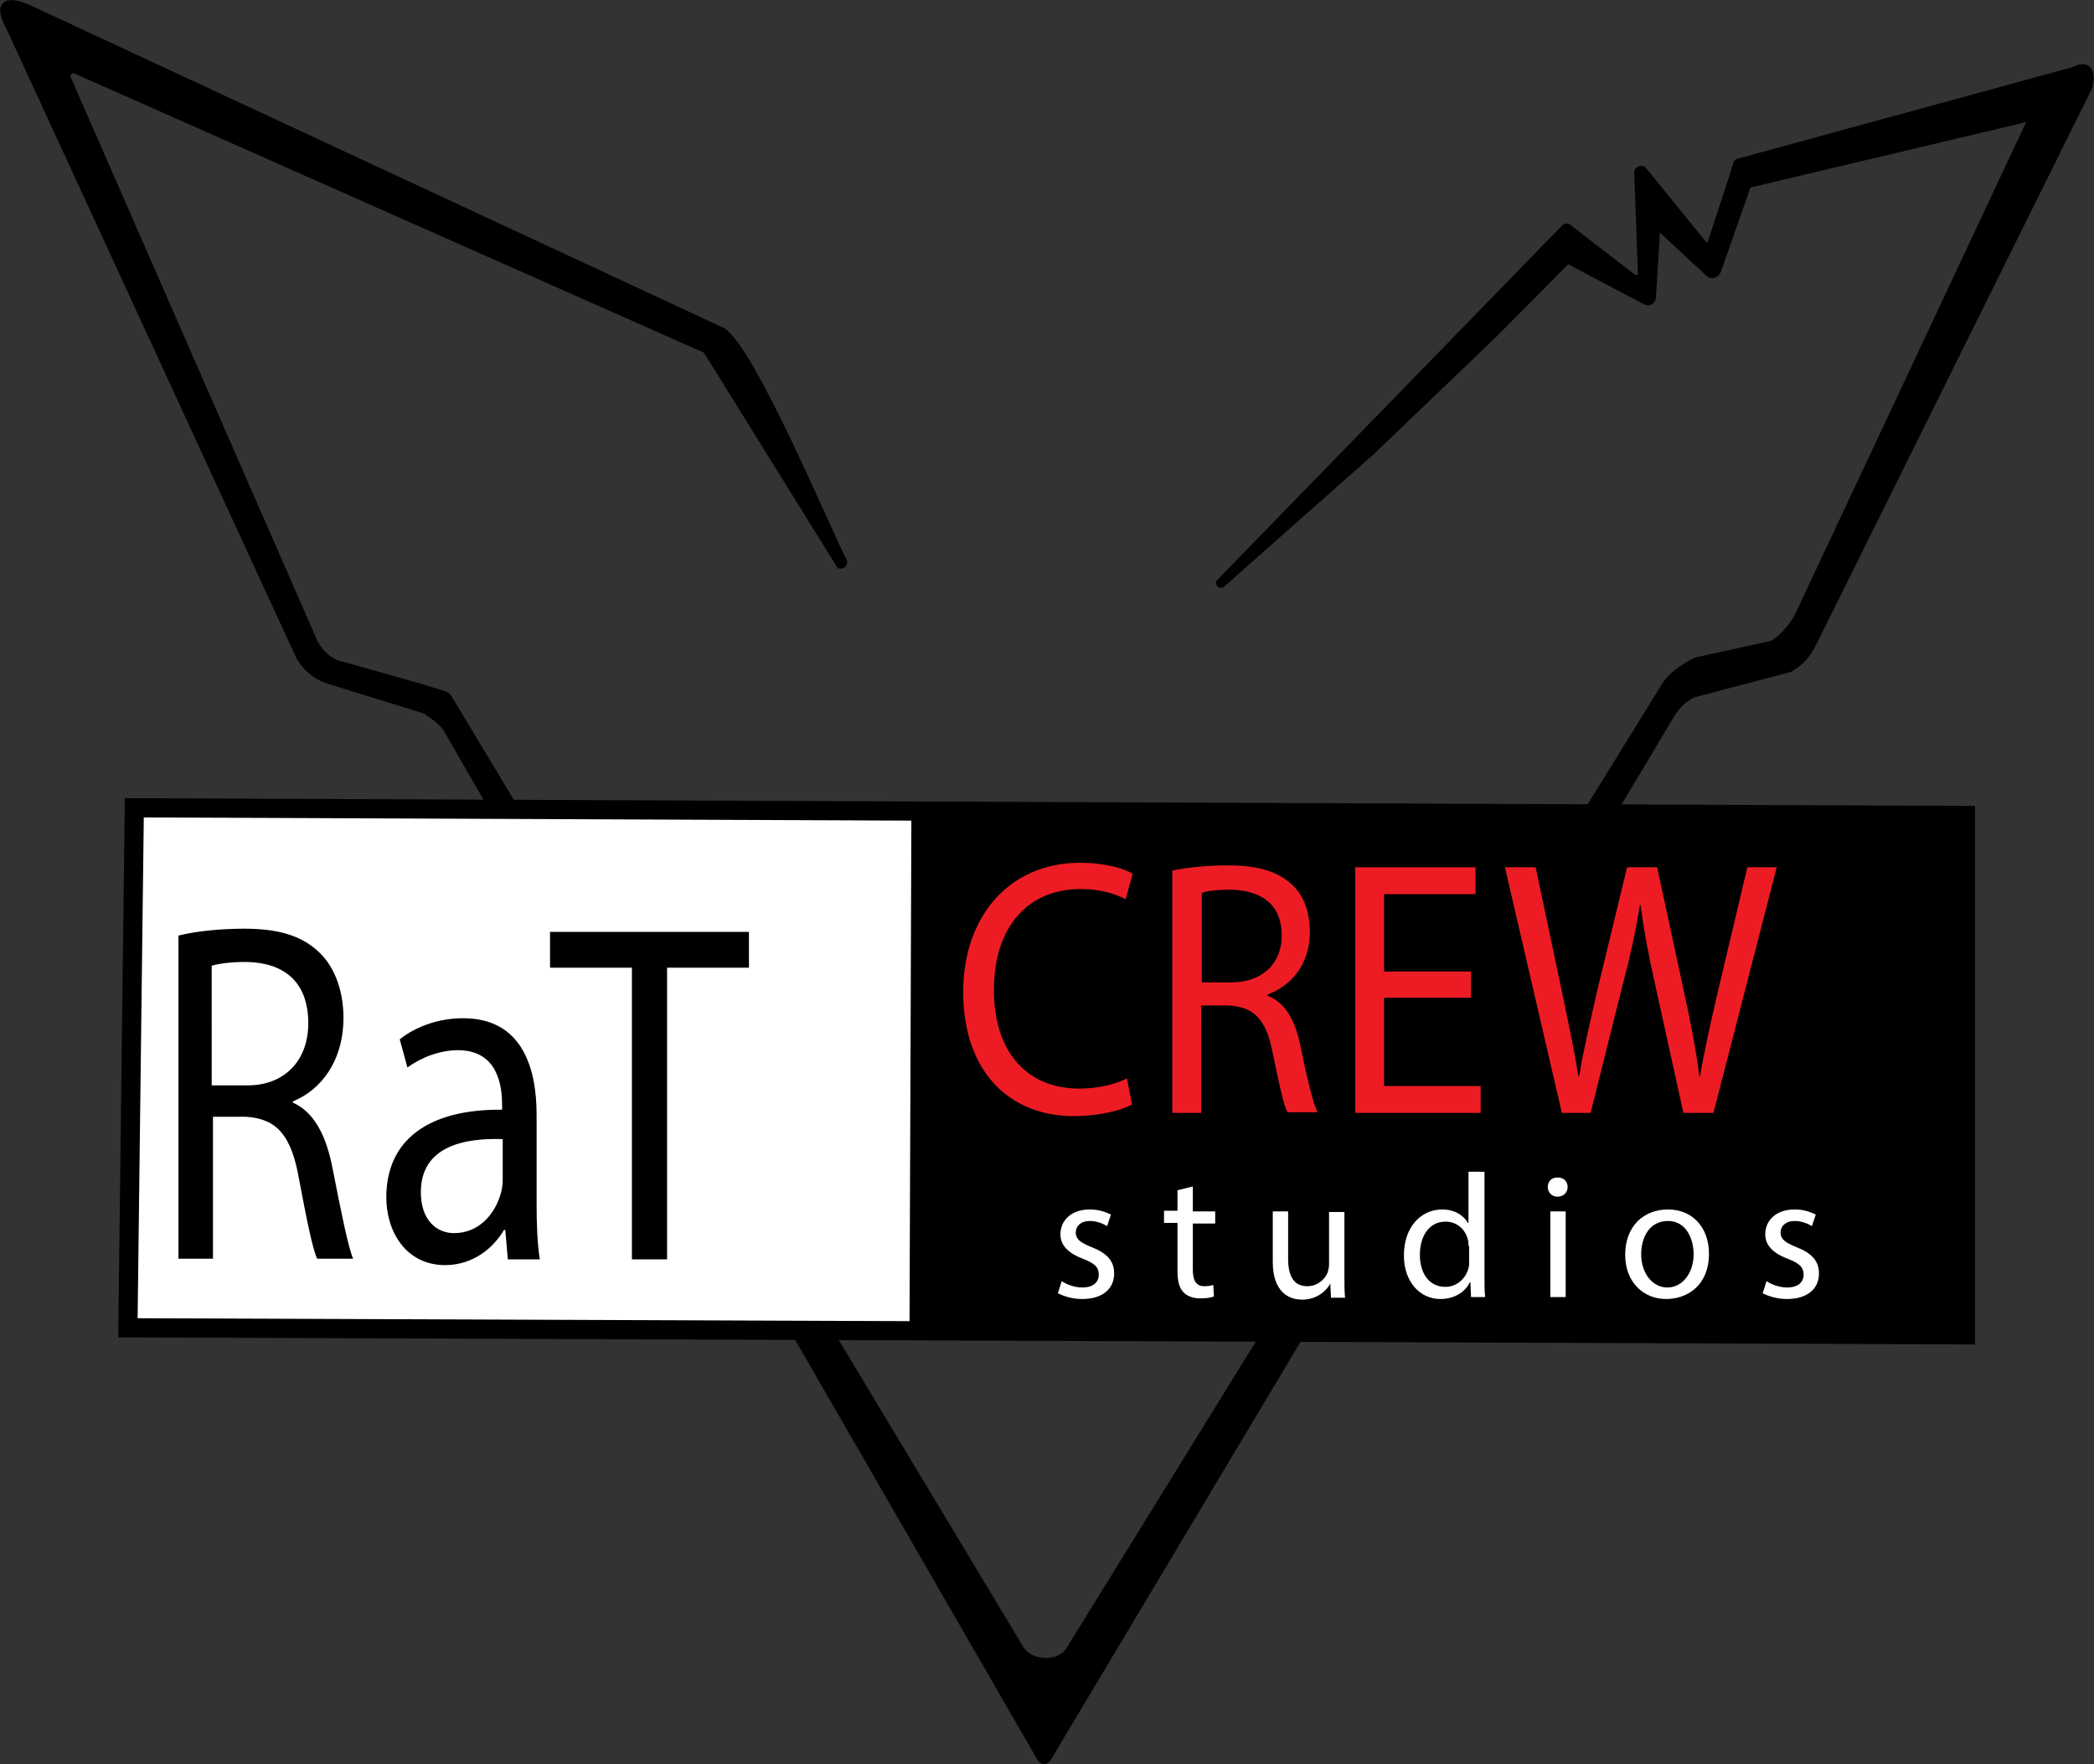 <?xml version="1.0" encoding="utf-8"?>
<!-- Generator: Adobe Illustrator 21.1.0, SVG Export Plug-In . SVG Version: 6.00 Build 0)  -->
<svg version="1.1" id="Layer_1" xmlns="http://www.w3.org/2000/svg" xmlns:xlink="http://www.w3.org/1999/xlink" x="0px" y="0px"
	 viewBox="0 0 327.4 275.8" style="enable-background:new 0 0 327.4 275.8;" xml:space="preserve">
<rect x="0" y="0" width="327.4" height="275.8" fill="#333333" stroke="none"/>
<style type="text/css">
	.st0{stroke:#000000;stroke-miterlimit:10;}
	.st1{fill:none;}
	.st2{fill:#ED1C24;}
	.st3{fill:#FFFFFF;}
	.st4{fill:none;stroke:#000000;stroke-width:3;stroke-miterlimit:10;}
</style>
<path class="st0" d="M190.8,90.9l53.8-55.3c0.2-0.2,0.5-0.2,0.7,0c1.5,1.2,10.1,7.8,10.1,7.8c0.5,0.2,1.3,0.1,1.2-0.5L256,26.9
	c0.1-0.4,0.6-0.6,0.9-0.4l9.5,11.7c0.3,0.4,1,0.3,1.1-0.3c0,0,3.6-10.9,4-12.3c0-0.1,0.2-0.3,0.3-0.3L324.1,11
	c3.6-1.8,2.7,2.3,2.5,2.7L283.3,101c-0.8,1.5-2,2.8-3.5,3.6l-15.2,4c-1.3,0.7-2.5,1.8-3.3,3.2L163.8,275c-0.3,0.4-0.8,0.4-1.1,0
	l-93-161.2c-0.6-1-3.2-2.7-3.2-2.7L51,106.3c-1.8-0.7-3.2-1.9-4.2-3.6L1.6,4.6c-2.6-4.7,0-4.7,3.2-3.2l108.1,50.3
	c4.6,2.6,16.8,31.9,19,36c0.2,0.4-0.2,0.8-0.6,0.7l-20.8-33.5c-0.1-0.1-0.1-0.1-0.2-0.2L12,11.1c-0.9-0.5-1.9,0.5-1.3,1.4l38.6,88.2
	c0.8,1.3,1.9,2.4,3.3,3c0,0,16,4.4,17.2,5c0.1,0.1,0.2,0.2,0.3,0.3l89.5,148.8c1.6,2.5,6.1,2.6,7.6,0.1l92.9-150.4
	c1.1-1.9,3.1-3.2,5-4.2l11.9-2.6c1.6-0.8,3.1-2.7,4-4.2l36.2-77.1c0.3-0.4-0.1-0.9-0.5-0.8l-43.4,10.3l-4.7,13.4
	c-0.2,0.6-0.9,0.9-1.4,0.5l-8.1-7.5l-0.7,11.3c-0.1,0.6-0.7,0.8-1.2,0.5l-12.1-6.4L233.9,52c-0.1,0-0.2,0.1-0.2,0.2l-19,18.2
	c-0.1,0.1-0.1,0.1-0.2,0.2L191,91.4C190.6,91.5,190.5,91,190.8,90.9z"/>
<polygon points="307.3,127.5 135.5,127.5 135.5,207.6 307.3,208.7 "/>
<g id="rat_crew_studios_3_">
	<rect x="148.7" y="137.2" class="st1" width="154.8" height="48.7"/>
	<path class="st2" d="M177,172.7c-1.7,0.9-5,1.8-9.2,1.8c-9.8,0-17.2-6.8-17.2-19.4c0-12,7.4-20.2,18.2-20.2c4.3,0,7.1,1,8.3,1.7
		l-1.1,4c-1.7-0.9-4.1-1.6-7-1.6c-8.2,0-13.6,5.8-13.6,15.8c0,9.4,4.9,15.4,13.4,15.4c2.7,0,5.5-0.6,7.4-1.6L177,172.7z"/>
	<path class="st2" d="M183.4,136.1c2.3-0.5,5.5-0.8,8.6-0.8c4.8,0,7.9,1,10.1,3.1c1.8,1.7,2.7,4.3,2.7,7.3c0,5.1-2.9,8.4-6.6,9.8
		v0.2c2.7,1,4.3,3.8,5.1,7.7c1.1,5.4,2,9.1,2.7,10.5h-4.7c-0.6-1.1-1.3-4.4-2.3-9.2c-1-5.3-2.9-7.3-7-7.5h-4.2V174h-4.5V136.1z
		 M187.9,153.6h4.6c4.8,0,7.9-2.9,7.9-7.3c0-5-3.3-7.1-8-7.2c-2.2,0-3.7,0.2-4.5,0.5V153.6z"/>
	<path class="st2" d="M230,156h-13.6v13.8h15.1v4.2h-19.6v-38.4h18.8v4.2h-14.3v12.1H230V156z"/>
	<path class="st2" d="M244.2,174l-8.9-38.4h4.8l4.1,19.4c1,4.8,2,9.6,2.6,13.3h0.1c0.6-3.8,1.7-8.4,2.8-13.3l4.7-19.4h4.7l4.2,19.5
		c1,4.6,1.9,9.1,2.4,13.2h0.1c0.7-4.2,1.7-8.5,2.8-13.3l4.6-19.4h4.6l-9.9,38.4h-4.7l-4.4-20c-1.1-4.9-1.8-8.7-2.3-12.5h-0.1
		c-0.6,3.8-1.4,7.6-2.7,12.5l-5,20H244.2z"/>
</g>
<polygon class="st3" points="142.2,208.2 21.4,208.2 21.4,126.6 142.5,126.6 "/>
<polygon class="st4" points="307.3,127.5 21,126.3 20,207.6 307.3,208.7 "/>
<g>
	<path class="st3" d="M166,200.3c0.7,0.5,2,1,3.2,1c1.8,0,2.6-0.9,2.6-2c0-1.2-0.7-1.8-2.5-2.5c-2.4-0.9-3.5-2.2-3.5-3.8
		c0-2.2,1.7-3.9,4.6-3.9c1.4,0,2.5,0.4,3.3,0.8l-0.6,1.8c-0.5-0.3-1.5-0.8-2.7-0.8c-1.4,0-2.2,0.8-2.2,1.8c0,1.1,0.8,1.6,2.5,2.3
		c2.3,0.9,3.5,2.1,3.5,4.1c0,2.4-1.8,4-5,4c-1.5,0-2.8-0.4-3.8-0.9L166,200.3z"/>
	<path class="st3" d="M186.5,185.5v3.9h3.5v1.9h-3.5v7.2c0,1.7,0.5,2.6,1.8,2.6c0.6,0,1.1-0.1,1.4-0.2l0.1,1.8
		c-0.5,0.2-1.2,0.3-2.2,0.3c-1.1,0-2.1-0.4-2.6-1c-0.7-0.7-0.9-1.9-0.9-3.5v-7.3h-2.1v-1.9h2.1v-3.2L186.5,185.5z"/>
	<path class="st3" d="M210.2,199.2c0,1.4,0,2.6,0.1,3.7h-2.2l-0.1-2.2H208c-0.6,1.1-2.1,2.5-4.4,2.5c-2.1,0-4.6-1.2-4.6-5.9v-7.9
		h2.4v7.4c0,2.6,0.8,4.3,3,4.3c1.6,0,2.8-1.1,3.2-2.2c0.1-0.4,0.2-0.8,0.2-1.2v-8.2h2.4V199.2z"/>
	<path class="st3" d="M232.1,183.1v16.2c0,1.2,0,2.6,0.1,3.5H230l-0.1-2.3h-0.1c-0.7,1.5-2.4,2.6-4.6,2.6c-3.2,0-5.7-2.7-5.7-6.8
		c0-4.5,2.7-7.2,6-7.2c2,0,3.4,1,4,2.1h0.1v-8H232.1z M229.6,194.8c0-0.3,0-0.7-0.1-1c-0.4-1.6-1.7-2.8-3.5-2.8c-2.5,0-4,2.2-4,5.2
		c0,2.7,1.3,5,4,5c1.6,0,3.1-1.1,3.6-2.9c0.1-0.3,0.1-0.7,0.1-1.1V194.8z"/>
	<path class="st3" d="M245.1,185.6c0,0.8-0.6,1.5-1.6,1.5c-0.9,0-1.5-0.7-1.5-1.5c0-0.9,0.6-1.5,1.5-1.5
		C244.5,184.1,245.1,184.7,245.1,185.6z M242.4,202.8v-13.4h2.4v13.4H242.4z"/>
	<path class="st3" d="M267.2,196c0,5-3.4,7.1-6.7,7.1c-3.6,0-6.4-2.7-6.4-6.9c0-4.5,2.9-7.1,6.7-7.1
		C264.6,189.1,267.2,191.9,267.2,196z M256.6,196.1c0,2.9,1.7,5.2,4.1,5.2c2.3,0,4.1-2.2,4.1-5.2c0-2.3-1.1-5.2-4-5.2
		C257.8,190.9,256.6,193.6,256.6,196.1z"/>
	<path class="st3" d="M276.2,200.3c0.7,0.5,2,1,3.2,1c1.8,0,2.6-0.9,2.6-2c0-1.2-0.7-1.8-2.5-2.5c-2.4-0.9-3.5-2.2-3.5-3.8
		c0-2.2,1.7-3.9,4.6-3.9c1.4,0,2.5,0.4,3.3,0.8l-0.6,1.8c-0.5-0.3-1.5-0.8-2.7-0.8c-1.4,0-2.2,0.8-2.2,1.8c0,1.1,0.8,1.6,2.5,2.3
		c2.3,0.9,3.5,2.1,3.5,4.1c0,2.4-1.8,4-5,4c-1.5,0-2.8-0.4-3.8-0.9L276.2,200.3z"/>
</g>
<g>
	<path d="M27.8,146.3c2.7-0.7,6.7-1.1,10.4-1.1c5.8,0,9.5,1.3,12.2,4.2c2.1,2.3,3.3,5.8,3.3,9.7c0,6.8-3.5,11.3-7.9,13.1v0.2
		c3.2,1.4,5.2,5,6.2,10.3c1.4,7.1,2.4,12.1,3.2,14.1h-5.6c-0.7-1.4-1.6-5.9-2.8-12.2c-1.2-7.1-3.5-9.7-8.4-10h-5.1v22.2h-5.4V146.3z
		 M33.2,169.7h5.5c5.8,0,9.5-3.9,9.5-9.7c0-6.6-3.9-9.5-9.7-9.6c-2.6,0-4.5,0.3-5.4,0.6V169.7z"/>
	<path d="M79.4,196.9l-0.4-4.6h-0.2c-1.7,2.9-4.9,5.5-9.2,5.5c-6.1,0-9.2-5.2-9.2-10.6c0-8.9,6.5-13.8,18.1-13.7v-0.8
		c0-3-0.7-8.5-6.9-8.5c-2.8,0-5.7,1.1-7.9,2.7l-1.2-4.4c2.5-2,6.1-3.3,9.9-3.3c9.2,0,11.5,7.7,11.5,15.1v13.8c0,3.2,0.1,6.3,0.5,8.8
		H79.4z M78.6,178.1c-6-0.2-12.8,1.1-12.8,8.3c0,4.3,2.4,6.4,5.2,6.4c3.9,0,6.4-3,7.3-6.2c0.2-0.7,0.3-1.4,0.3-2.1V178.1z"/>
	<path d="M98.8,151.3H86v-5.6h31.1v5.6h-12.8v45.6h-5.5V151.3z"/>
</g>
<g>
</g>
<g>
</g>
<g>
</g>
<g>
</g>
<g>
</g>
<g>
</g>
</svg>
